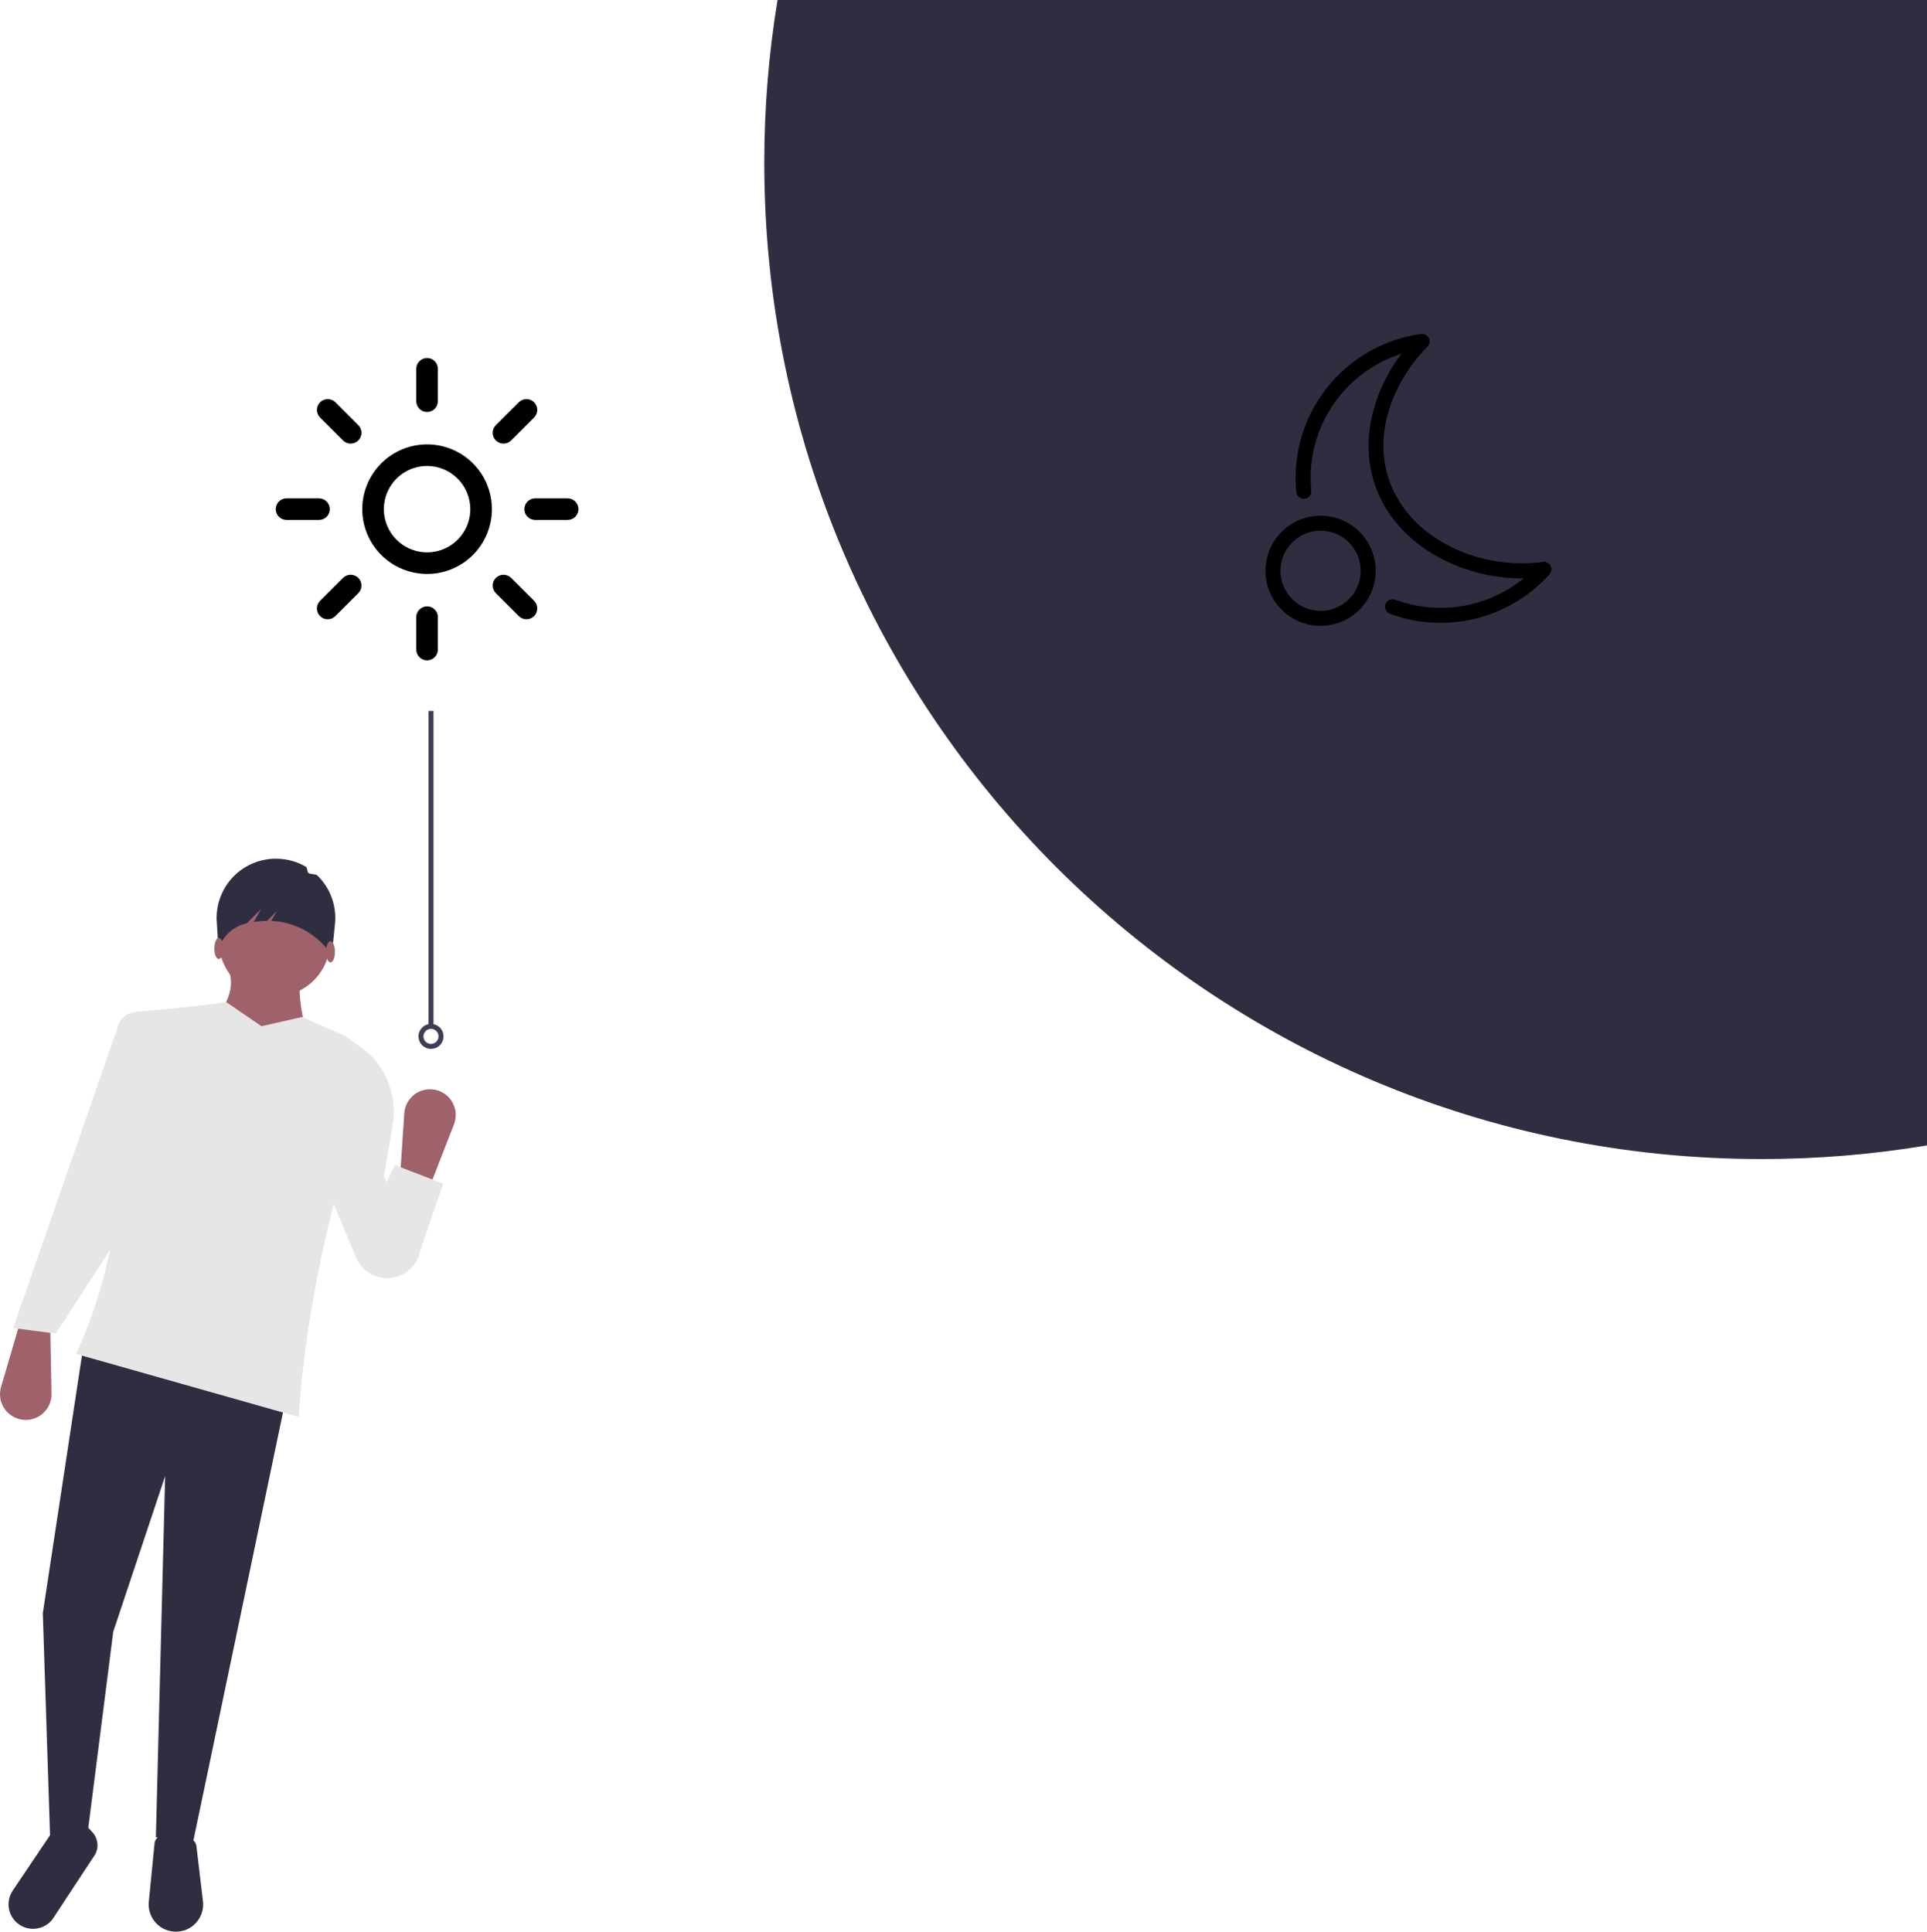 <svg width="379" height="380" viewBox="0 0 379 380" fill="none" xmlns="http://www.w3.org/2000/svg">
<g clip-path="url(#clip0)">
<path d="M379 0H152.924C151.187 10.582 150.316 21.287 150.319 32.01C150.319 140.257 238.14 228.009 346.472 228.009C357.37 228.013 368.25 227.115 379 225.325V0Z" fill="#2F2E41"/>
<path d="M283.313 122.528C279.92 122.531 276.554 121.924 273.376 120.736C273.194 120.668 273.027 120.565 272.885 120.433C272.744 120.3 272.629 120.141 272.549 119.965C272.468 119.788 272.424 119.597 272.417 119.403C272.41 119.21 272.442 119.016 272.51 118.835C272.578 118.653 272.682 118.486 272.814 118.345C272.947 118.203 273.106 118.089 273.283 118.008C273.459 117.928 273.65 117.883 273.844 117.877C274.038 117.87 274.232 117.902 274.413 117.97C278.627 119.526 283.173 119.957 287.604 119.22C292.035 118.483 296.197 116.604 299.679 113.769C288.817 113.884 278.193 108.755 272.907 100.525C269.51 95.234 268.399 89.009 269.694 82.521C270.686 77.817 272.722 73.395 275.652 69.581C270.057 71.36 265.243 75.002 262.011 79.9C258.78 84.798 257.328 90.656 257.898 96.494C257.918 96.688 257.899 96.883 257.843 97.069C257.787 97.256 257.695 97.429 257.572 97.579C257.449 97.73 257.297 97.855 257.126 97.947C256.954 98.039 256.766 98.096 256.573 98.115C256.379 98.134 256.184 98.115 255.997 98.059C255.811 98.002 255.638 97.909 255.488 97.786C255.337 97.662 255.213 97.51 255.122 97.339C255.03 97.167 254.974 96.979 254.955 96.786C254.237 89.44 256.39 82.101 260.964 76.306C265.538 70.51 272.178 66.707 279.495 65.693C279.801 65.65 280.112 65.705 280.386 65.848C280.659 65.992 280.881 66.217 281.02 66.493C281.158 66.768 281.207 67.081 281.159 67.385C281.111 67.69 280.969 67.973 280.752 68.192C273.19 75.868 268.601 88.348 275.396 98.929C280.757 107.276 292.292 112.05 303.453 110.541C303.752 110.501 304.057 110.553 304.326 110.691C304.595 110.829 304.815 111.045 304.957 111.312C305.098 111.578 305.155 111.882 305.119 112.182C305.083 112.481 304.956 112.763 304.755 112.988C302.052 115.995 298.746 118.398 295.051 120.042C291.357 121.686 287.357 122.533 283.313 122.528V122.528Z" fill="black"/>
<path d="M259.731 123.115C257.587 123.115 255.49 122.48 253.707 121.289C251.924 120.099 250.534 118.407 249.714 116.427C248.893 114.447 248.678 112.269 249.097 110.167C249.515 108.066 250.548 106.135 252.064 104.62C253.581 103.105 255.513 102.073 257.616 101.655C259.719 101.237 261.899 101.451 263.88 102.271C265.862 103.091 267.555 104.48 268.746 106.262C269.938 108.043 270.574 110.138 270.574 112.281C270.57 115.153 269.427 117.907 267.394 119.938C265.362 121.969 262.606 123.112 259.731 123.115V123.115ZM259.731 104.402C258.171 104.402 256.647 104.864 255.35 105.729C254.053 106.595 253.043 107.826 252.446 109.266C251.849 110.705 251.693 112.29 251.997 113.818C252.301 115.347 253.052 116.75 254.155 117.852C255.258 118.954 256.663 119.705 258.193 120.009C259.722 120.313 261.308 120.157 262.749 119.56C264.19 118.964 265.421 117.954 266.288 116.658C267.154 115.363 267.617 113.839 267.617 112.281C267.614 110.192 266.783 108.189 265.304 106.712C263.826 105.235 261.822 104.404 259.731 104.402V104.402Z" fill="black"/>
<path d="M4.283 279.263C3.571 279.152 2.891 278.89 2.288 278.495C1.685 278.1 1.173 277.581 0.787 276.973C0.402 276.364 0.15 275.68 0.05 274.967C-0.05 274.254 0.003 273.527 0.207 272.836L4.045 259.795L9.878 260.888L10.128 274.168C10.142 274.907 9.994 275.639 9.695 276.315C9.395 276.99 8.951 277.591 8.394 278.077C7.837 278.563 7.18 278.92 6.47 279.125C5.76 279.33 5.014 279.377 4.283 279.263V279.263Z" fill="#9F616A"/>
<path d="M37.947 362.516L30.657 361.423L32.479 290.393L22.272 320.99L16.804 363.973L9.878 362.152L8.419 317.348L16.439 264.531L56.539 273.637L37.947 362.516Z" fill="#2F2E41"/>
<path d="M34.6 380C33.179 380 31.816 379.436 30.811 378.432C29.806 377.428 29.241 376.066 29.241 374.646C29.241 374.471 29.25 374.296 29.267 374.121L30.399 362.62C30.427 362.345 30.521 362.081 30.674 361.851C30.828 361.622 31.035 361.433 31.278 361.301C33.428 360.143 35.638 360.424 37.9 361.936C38.1 362.071 38.269 362.248 38.395 362.454C38.521 362.661 38.601 362.892 38.629 363.132L39.921 374.015C40.011 374.766 39.94 375.527 39.713 376.249C39.486 376.971 39.109 377.636 38.606 378.202C38.103 378.767 37.487 379.22 36.796 379.53C36.105 379.84 35.357 380 34.6 380H34.6Z" fill="#2F2E41"/>
<path d="M4.84 379.144C4.153 378.892 3.532 378.488 3.025 377.961C2.517 377.434 2.136 376.799 1.91 376.103C1.685 375.408 1.62 374.67 1.722 373.946C1.823 373.222 2.088 372.53 2.497 371.923L10.274 360.372C13.078 358.362 14.768 359.341 15.426 363.097L16.998 359.161L18.183 360.452C18.784 361.107 19.134 361.954 19.17 362.842C19.207 363.73 18.928 364.603 18.382 365.305L10.316 377.572C9.688 378.381 8.819 378.969 7.835 379.251C6.85 379.534 5.802 379.496 4.84 379.144V379.144Z" fill="#2F2E41"/>
<path d="M53.987 196.051C60.027 196.051 64.924 191.158 64.924 185.123C64.924 179.088 60.027 174.195 53.987 174.195C47.947 174.195 43.051 179.088 43.051 185.123C43.051 191.158 47.947 196.051 53.987 196.051Z" fill="#9F616A"/>
<path d="M60.914 205.157L42.322 201.514C44.717 196.411 46.634 194.684 44.509 189.13H59.455C58.137 194.883 59.411 200.283 60.914 205.157Z" fill="#9F616A"/>
<path d="M58.726 278.737L14.981 266.352C23.744 247.082 25.579 225.926 22.981 203.561C22.919 203.034 22.962 202.499 23.107 201.988C23.252 201.476 23.497 200.999 23.826 200.582C24.156 200.165 24.565 199.817 25.029 199.558C25.494 199.299 26.005 199.134 26.533 199.072C26.582 199.066 26.631 199.062 26.681 199.058C32.387 198.588 38.336 197.985 44.509 197.143L51.435 201.879L59.455 200.057C62.029 201.304 64.621 202.34 66.96 203.374C69.093 204.318 70.797 206.023 71.74 208.154C72.683 210.286 72.798 212.693 72.061 214.904C64.934 236.413 60.162 257.719 58.726 278.737Z" fill="#E6E6E6"/>
<path d="M10.971 262.345L2.587 261.252L22.45 204.066C23.46 201.157 25.966 199.582 29.016 199.147L31.933 199.511L29.745 233.387L10.971 262.345Z" fill="#E6E6E6"/>
<path d="M76.65 251.413C75.254 251.52 73.859 251.184 72.666 250.453C71.472 249.721 70.54 248.632 70.003 247.339L62.007 228.105L68.569 204.428L70.304 205.531C70.471 205.638 70.636 205.747 70.798 205.858C73.234 207.563 75.131 209.927 76.266 212.673C77.401 215.419 77.728 218.432 77.207 221.356L75.495 231.383L82.555 246.528C82.196 247.852 81.435 249.032 80.378 249.907C79.321 250.782 78.018 251.308 76.65 251.413V251.413Z" fill="#E6E6E6"/>
<path d="M54.828 168.927C56.697 169.013 58.517 169.548 60.134 170.488C60.506 170.704 60.334 171.484 60.678 171.738C61.111 172.059 62.05 171.864 62.434 172.239C63.671 173.446 64.624 174.913 65.222 176.534C65.821 178.155 66.051 179.888 65.895 181.609L65.284 187.672L63.845 186.099C61.264 183.239 57.68 181.481 53.837 181.189C53.674 181.178 53.511 181.169 53.347 181.163L54.454 179.227L52.529 181.15C51.651 181.159 50.775 181.231 49.907 181.363L51.38 178.788L48.554 181.611L48.554 181.612C47.398 181.866 46.318 182.387 45.401 183.135C44.484 183.882 43.755 184.834 43.274 185.914L42.96 186.609L42.609 180.826C42.541 177.734 43.706 174.743 45.846 172.51C47.986 170.276 50.926 168.984 54.02 168.917C54.289 168.911 54.559 168.914 54.828 168.927Z" fill="#2F2E41"/>
<path d="M64.995 189.32C65.48 189.32 65.873 188.387 65.873 187.236C65.873 186.084 65.48 185.151 64.995 185.151C64.51 185.151 64.117 186.084 64.117 187.236C64.117 188.387 64.51 189.32 64.995 189.32Z" fill="#9F616A"/>
<path d="M43.035 188.662C43.52 188.662 43.913 187.729 43.913 186.577C43.913 185.426 43.52 184.493 43.035 184.493C42.55 184.493 42.157 185.426 42.157 186.577C42.157 187.729 42.55 188.662 43.035 188.662Z" fill="#9F616A"/>
<path d="M85.772 214.426C86.472 214.598 87.128 214.916 87.695 215.361C88.262 215.806 88.728 216.366 89.061 217.006C89.393 217.645 89.586 218.347 89.625 219.066C89.664 219.786 89.549 220.505 89.288 221.177L84.356 233.844L78.637 232.261L79.515 219.007C79.564 218.27 79.773 217.553 80.129 216.906C80.485 216.258 80.979 215.696 81.575 215.26C82.171 214.823 82.856 214.522 83.581 214.379C84.306 214.235 85.054 214.251 85.772 214.426H85.772Z" fill="#9F616A"/>
<path d="M79.141 250.689L70.027 244.861L77.683 229.198L87.16 232.84L82.422 246.682L79.141 250.689Z" fill="#E6E6E6"/>
<path d="M85.263 201.466V139.859H84.278V201.466C83.679 201.588 83.147 201.928 82.786 202.419C82.424 202.911 82.257 203.519 82.319 204.126C82.38 204.733 82.665 205.296 83.118 205.705C83.571 206.114 84.16 206.341 84.77 206.341C85.381 206.341 85.97 206.114 86.423 205.705C86.876 205.296 87.161 204.733 87.222 204.126C87.284 203.519 87.117 202.911 86.755 202.419C86.393 201.928 85.862 201.588 85.263 201.466V201.466ZM84.77 205.356C84.478 205.356 84.192 205.269 83.949 205.107C83.706 204.944 83.516 204.714 83.404 204.444C83.293 204.174 83.263 203.877 83.32 203.59C83.377 203.304 83.518 203.04 83.725 202.834C83.932 202.627 84.195 202.486 84.482 202.429C84.769 202.372 85.066 202.402 85.336 202.514C85.606 202.625 85.837 202.815 86 203.058C86.162 203.301 86.249 203.586 86.249 203.878C86.249 204.27 86.093 204.646 85.815 204.923C85.538 205.2 85.162 205.355 84.77 205.356V205.356Z" fill="#3F3D56"/>
<path d="M83.998 81.044C83.434 81.044 82.894 80.82 82.495 80.421C82.096 80.023 81.872 79.483 81.872 78.919V72.546C81.873 71.983 82.097 71.444 82.496 71.046C82.894 70.648 83.435 70.425 83.998 70.425C84.561 70.425 85.102 70.648 85.5 71.046C85.899 71.444 86.123 71.983 86.124 72.546V78.919C86.124 79.198 86.069 79.475 85.962 79.732C85.856 79.99 85.699 80.224 85.501 80.421C85.304 80.619 85.07 80.775 84.812 80.882C84.554 80.989 84.277 81.044 83.998 81.044V81.044Z" fill="black"/>
<path d="M83.998 129.905C83.719 129.905 83.442 129.85 83.184 129.743C82.927 129.636 82.692 129.48 82.495 129.283C82.297 129.085 82.141 128.851 82.034 128.593C81.927 128.336 81.872 128.059 81.872 127.78V121.407C81.872 121.128 81.926 120.851 82.033 120.593C82.14 120.335 82.296 120.101 82.494 119.903C82.691 119.705 82.926 119.549 83.184 119.442C83.442 119.335 83.719 119.28 83.998 119.28C84.278 119.28 84.554 119.335 84.812 119.442C85.071 119.549 85.305 119.705 85.503 119.903C85.7 120.101 85.857 120.335 85.963 120.593C86.07 120.851 86.125 121.128 86.124 121.407V127.78C86.124 128.059 86.069 128.336 85.962 128.593C85.856 128.851 85.699 129.085 85.501 129.283C85.304 129.48 85.07 129.636 84.812 129.743C84.554 129.85 84.277 129.905 83.998 129.905V129.905Z" fill="black"/>
<path d="M99.032 87.266C98.612 87.266 98.201 87.141 97.851 86.907C97.501 86.674 97.229 86.342 97.068 85.954C96.907 85.566 96.865 85.139 96.947 84.727C97.029 84.315 97.231 83.936 97.529 83.639L102.039 79.133C102.437 78.735 102.978 78.511 103.542 78.511C104.105 78.511 104.646 78.735 105.045 79.133C105.443 79.532 105.667 80.072 105.667 80.635C105.667 81.198 105.444 81.739 105.045 82.137L100.535 86.643C100.338 86.841 100.104 86.998 99.846 87.104C99.588 87.211 99.311 87.266 99.032 87.266V87.266Z" fill="black"/>
<path d="M64.454 121.816C64.034 121.816 63.623 121.692 63.273 121.458C62.924 121.225 62.651 120.893 62.49 120.505C62.329 120.117 62.287 119.689 62.369 119.277C62.451 118.865 62.654 118.487 62.951 118.19L67.461 113.683C67.859 113.285 68.4 113.061 68.964 113.061C69.528 113.061 70.069 113.285 70.468 113.683C70.866 114.082 71.09 114.622 71.09 115.185C71.09 115.749 70.866 116.289 70.468 116.687L65.958 121.194C65.76 121.391 65.526 121.548 65.268 121.655C65.01 121.762 64.734 121.816 64.454 121.816V121.816Z" fill="black"/>
<path d="M111.637 102.288H105.259C104.695 102.287 104.156 102.063 103.757 101.664C103.359 101.266 103.136 100.726 103.136 100.163C103.136 99.6 103.359 99.061 103.757 98.662C104.156 98.264 104.695 98.04 105.259 98.039H111.637C111.916 98.038 112.193 98.093 112.452 98.2C112.71 98.306 112.945 98.463 113.142 98.66C113.34 98.857 113.497 99.092 113.604 99.35C113.711 99.608 113.766 99.884 113.766 100.163C113.766 100.443 113.711 100.719 113.604 100.977C113.497 101.235 113.34 101.469 113.142 101.667C112.945 101.864 112.71 102.02 112.452 102.127C112.193 102.233 111.916 102.288 111.637 102.288V102.288Z" fill="black"/>
<path d="M62.737 102.288H56.359C56.08 102.288 55.803 102.233 55.545 102.127C55.286 102.02 55.052 101.864 54.854 101.667C54.656 101.469 54.499 101.235 54.392 100.977C54.285 100.719 54.23 100.443 54.23 100.163C54.23 99.884 54.285 99.608 54.392 99.35C54.499 99.092 54.656 98.857 54.854 98.66C55.052 98.463 55.286 98.306 55.545 98.2C55.803 98.093 56.08 98.038 56.359 98.039H62.737C63.301 98.04 63.841 98.264 64.239 98.662C64.637 99.061 64.86 99.6 64.86 100.163C64.86 100.726 64.637 101.266 64.239 101.664C63.841 102.063 63.301 102.287 62.737 102.288H62.737Z" fill="black"/>
<path d="M103.542 121.816C103.263 121.816 102.986 121.762 102.728 121.655C102.47 121.548 102.236 121.391 102.039 121.194L97.529 116.687C97.331 116.49 97.174 116.256 97.067 115.998C96.96 115.74 96.904 115.464 96.904 115.185C96.904 114.906 96.959 114.629 97.066 114.371C97.173 114.113 97.329 113.879 97.527 113.682C97.725 113.484 97.959 113.328 98.217 113.221C98.475 113.114 98.752 113.059 99.031 113.059C99.311 113.059 99.588 113.115 99.846 113.222C100.104 113.329 100.338 113.486 100.535 113.683L105.045 118.19C105.343 118.487 105.545 118.865 105.627 119.277C105.709 119.689 105.667 120.117 105.506 120.505C105.345 120.893 105.073 121.225 104.723 121.458C104.373 121.692 103.962 121.816 103.542 121.816V121.816Z" fill="black"/>
<path d="M68.964 87.266C68.685 87.266 68.408 87.211 68.15 87.104C67.892 86.998 67.658 86.841 67.461 86.643L62.951 82.137C62.754 81.94 62.597 81.706 62.49 81.448C62.383 81.19 62.328 80.914 62.328 80.635C62.328 80.356 62.383 80.08 62.49 79.822C62.597 79.564 62.754 79.33 62.951 79.133C63.148 78.935 63.383 78.779 63.641 78.672C63.899 78.565 64.175 78.51 64.454 78.51C64.734 78.51 65.01 78.565 65.268 78.672C65.526 78.779 65.76 78.935 65.958 79.133L70.468 83.639C70.765 83.936 70.967 84.315 71.049 84.727C71.131 85.139 71.089 85.566 70.928 85.954C70.767 86.342 70.495 86.674 70.145 86.907C69.796 87.141 69.385 87.266 68.964 87.266V87.266Z" fill="black"/>
<path d="M83.998 112.91C81.475 112.91 79.009 112.162 76.911 110.761C74.813 109.361 73.178 107.37 72.213 105.041C71.247 102.712 70.995 100.149 71.487 97.677C71.979 95.204 73.194 92.933 74.978 91.15C76.762 89.368 79.035 88.154 81.51 87.662C83.984 87.17 86.549 87.422 88.88 88.387C91.211 89.352 93.203 90.986 94.605 93.082C96.006 95.178 96.754 97.642 96.754 100.163C96.751 103.543 95.405 106.783 93.014 109.172C90.623 111.562 87.38 112.906 83.998 112.91V112.91ZM83.998 91.666C82.316 91.666 80.672 92.164 79.273 93.098C77.875 94.031 76.785 95.359 76.141 96.911C75.498 98.464 75.329 100.173 75.657 101.821C75.985 103.469 76.795 104.984 77.985 106.172C79.174 107.36 80.689 108.17 82.339 108.498C83.989 108.825 85.699 108.657 87.252 108.014C88.806 107.371 90.135 106.282 91.069 104.884C92.004 103.487 92.502 101.844 92.502 100.163C92.5 97.91 91.603 95.75 90.009 94.157C88.414 92.564 86.253 91.668 83.998 91.666V91.666Z" fill="black"/>
</g>
<defs>
<clipPath id="clip0">
<rect width="379" height="380" fill="white"/>
</clipPath>
</defs>
</svg>
